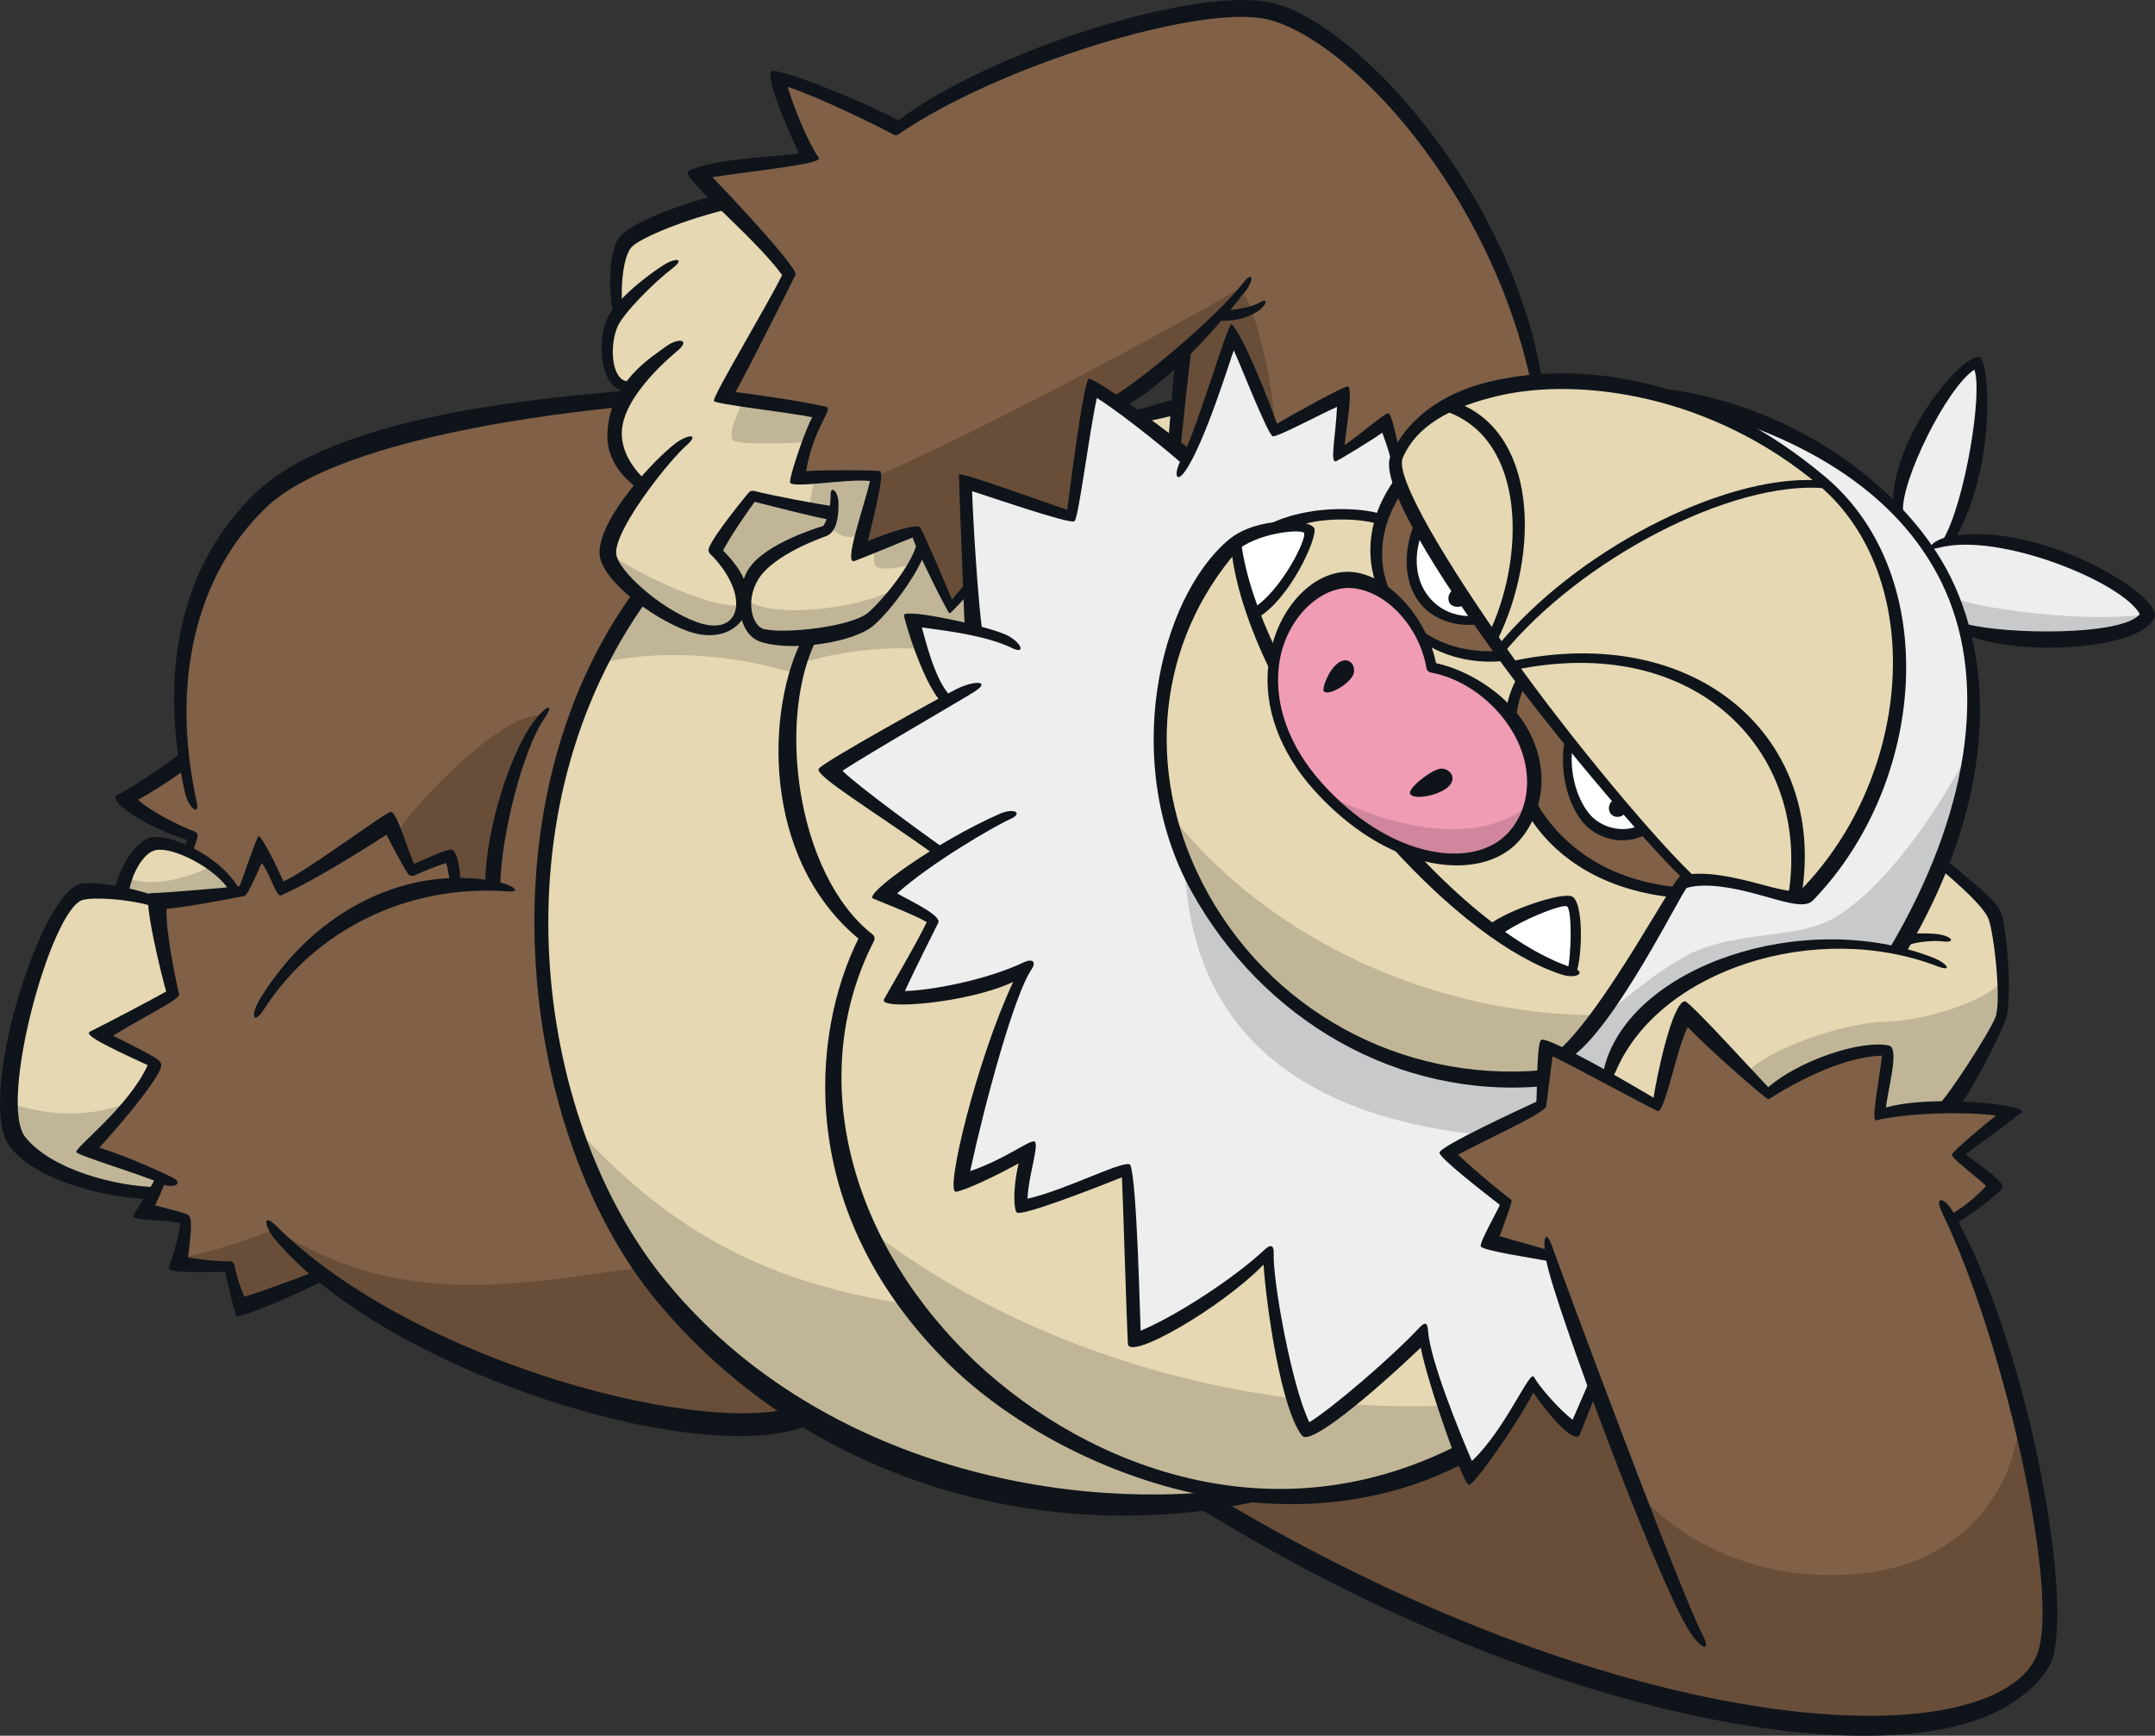 <?xml version="1.0" encoding="UTF-8"?>
<!-- Created with Inkscape (http://www.inkscape.org/) -->
<svg version="1.1" viewBox="0 0 387.65 312.24" xmlns="http://www.w3.org/2000/svg">
 <rect x="0" y="0" width="387.65" height="312.24" fill="#333333" stroke="none"/>
 <defs>
  <clipPath id="clipPath16951">
   <path transform="translate(-717.19 -330.69)" d="m706.68 343.72h11.177v-15.752h-11.177z"/>
  </clipPath>
  <clipPath id="clipPath16952">
   <path transform="translate(-709.71 -343.06)" d="m706.68 343.72h11.177v-15.752h-11.177z"/>
  </clipPath>
  <clipPath id="clipPath16968">
   <path transform="translate(-717.54 -329.47)" d="m707.91 332.45h9.945v-4.481h-9.945z"/>
  </clipPath>
 </defs>
 <g transform="translate(65.441 -3.713)">
  <path d="m285.41 100.9c3.11-4.822 7.845-28 4.659-32.009-5.082 2.168-13.794 17.988-14.292 26.396 6.263 6.361 10.262 13.707 12.277 21.693 8.116 1.646 30.102 2.242 32.529-2.709-2.242-5.938-23.059-14.802-35.173-13.372" fill="#eeeeef"/>
  <g fill="#e5d8b2">
   <path d="m145.9 84.535c0.154-1.659 0.433-4.486 0.725-7.477-2.276 0.574-5.819 1.342-8.04 1.8 2.654 1.984 5.353 4.096 7.314 5.678"/>
   <path d="m293.15 168.7c-0.977-2.654-7.032-7.845-9.525-9.937-2.079 5.255-4.67 10.522-7.715 15.734-20.913-4.302-46.215 4.161-52.63 22.95 4.161 2.199 8.149 4.399 9.286 5.234 1.063-3.262 2.992-12.277 5.418-15.755 2.491 2.903 13.025 11.952 14.65 13.61 3.392-3.76 17.251-8.701 21.509-7.813-0.246 2.903-1.278 10.652-1.505 11.54 2.015-0.814 6.827-1.247 11.746-1.278 2.491-3.001 8.918-13.177 9.991-15.885 1.278-3.197-0.215-15.636-1.226-18.399"/>
   <path d="m235.58 164.38c-27.48-3.446-33.212-27.675-27.328-38.196-0.673-0.9-2.86-3.89-3.283-4.486-14.509 1.539-26.537-10.738-21.888-24.511-3.565-1.226-13.794-0.725-16.644 1.496 2.058-0.215 3.5-0.092 3.641 0.412 0.307 1.106-4.215 11.508-9.763 15.149-1.689-4.356-2.903-8.528-3.489-12.386-33.927 36.766 1.874 100.48 55.588 95.941 0.307-2.525 0.584-5.147 0.639-5.483 0.639 0.307 1.539 0.716 2.58 1.226 8.517-8.279 16.07-23.406 19.949-29.159"/>
  </g>
  <g>
   <path d="m213.32 229.5c-3.348-0.909-8.517-2.255-10.229-2.774 0.608-1.582 1.8-5.31 2.384-6.577-4.194-3.24-8.225-6.978-10.24-8.896 2.85-1.625 13.014-7.108 16.525-8.701 0.123-0.553 0.39-2.623 0.639-4.757-57.073 4.833-87.987-59.543-55.631-96.234 3.283-1.646 7-2.589 9.666-2.881 2.85-2.221 13.079-2.718 16.644-1.496 0.694-2.058 1.754-4.15 3.251-6.231-0.639-1.917-0.835-3.402-0.476-4.323-0.51-2.123-1.723-5.386-2.19-6.567-0.519 0.39-7.076 5.071-8.354 5.364 0.123-0.759 0.845-8.539 0.725-9.947-2.169 0.792-10.944 5.179-12.223 5.83-0.347-0.823-6.036-14.834-7.347-16.557-1.256 1.041-5.05 15.95-8.582 21.423-0.498-0.424-15.636-11.789-16.655-12.353-1.106 4.389-3.251 17.283-3.901 22.864-2.752-0.986-16.07-5.049-18.887-5.895 0.061 4.551 0.964 20.307 1.745 26.602-4.844-1.063-10.337-1.895-11.107-1.895 1.548 5.093 3.533 11.67 5.982 14.314-7.184 4.042-19.971 11.844-20.415 12.483 3.013 3.305 14.954 11.822 19.256 14.943-3.565 2.374-7.152 5.006-9.59 7.379 1.441 0.814 5.353 2.731 8.192 4.659-0.857 1.745-5.049 9.937-6.588 13.642 3.771 0.356 15.626-1.603 23.384-5.299-3.478 5.201-9.146 26.949-11.475 38.121 1.68-0.184 8.809-3.446 12.375-5.743-0.725 1.907-1.496 6.436-1.895 10.565 1.874-0.154 13.924-4.313 18.952-6.415 0.184 5.44 1.364 23.113 1.625 30.362 6.176-2.264 17.662-9.525 23.86-15.333-0.246 5.223 3.608 25.984 6.957 31.695 3.359-1.56 15.409-11.833 20.816-17.597 0.335 4.887 4.79 16.135 7.217 21.888 0.584 1.41 1.063 2.491 1.321 3.066 1.972-2.058 7.65-8.246 11.269-15.95 0.835 1.821 4.443 6.371 7.542 8.279 0.716-1.637 2.688-5.83 3.89-8.398-4.009-10.619-7.358-19.667-8.43-22.658" fill="#eeeeef"/>
   <path d="m216.92 165.84c-1.115-0.476-9.005 2.341-13.241 5.396 4.757 3.565 9.384 6.209 13.599 7.607 1.204-3.782 0.694-12.559-0.356-13.003" fill="#fff"/>
   <path d="m170.07 99.093c-0.866-3.121-12.158 1.895-13.306 2.47 0.01 0.092 0.031 0.184 0.061 0.307 0.587 3.847 1.8 8.03 3.489 12.385 5.548-3.641 10.067-14.054 9.763-15.148" fill="#fff"/>
   <path d="m208.25 126.18c-5.884 10.522-0.154 34.751 27.328 38.197 0.888-1.321 1.582-2.156 2.058-2.285 0.531-0.154 1.106-0.246 1.702-0.307-7.368-6.155-21.184-22.279-31.088-35.618" fill="#806047"/>
   <path d="m186.33 90.946c-9.438 13.198-1.496 32.887 18.638 30.752-0.694-0.943-16.59-24.608-18.638-30.752" fill="#806047"/>
   <path d="m288.05 116.98c-4.627-18.378-20.859-35.444-55.989-42.195 10.305 2.559 20.903 7.553 30.254 15.441 28.455 24.001 6.783 68.19-3.424 75.201-4.259 0.123-15.387-4.995-21.249-3.338-3.511 5.971-13.491 23.167-22.008 31.446 2.147 1.05 4.93 2.482 7.65 3.912 6.415-18.8 31.706-27.252 52.63-22.951 9.384-16.124 17.608-35.758 12.136-57.517" fill="#eeeeef"/>
   <path d="m90.929 172.56c-13.675-10.717-18.139-39.258-10.814-54.732-3.446 0.369-6.718 0.378-8.376-0.022-4.117-1.008-3.663-6.946-1.603-10.326 2.559-4.215 9.925-7.065 12.786-8.246 0.759-0.307 1.312-1.788 1.646-3.337-3.013-0.467-11.638-2.156-14.607-2.958-2.233 2.829-6.046 6.87-7.011 9.73 2.417 2.178 7.596 9.135 3.446 13.556-2.838 3.013-10.598-0.725-16.08-5.255-26.981 37.362-21.65 92.463 2.482 122.81 26.678 33.548 65.189 44.091 104.77 38.684-48.23-5.375-88.118-58.048-66.641-99.907" fill="#e5d8b2"/>
   <path d="m-49.592 210.59c0.889-1.226 10.803-10.598 12.266-15.344-1.084-1.084-7.412-3.89-9.709-5.126 1.257-0.964 10.597-5.992 12.971-7.574-0.509-0.845-2.828-11.508-2.341-16.243h0.261c-3.923-1.865-11.529-2.688-14.813-1.56-6.469 2.212-16.395 37.004-10.663 44.124 4.659 5.786 16.59 9.243 23.926 9.785 0.488-1.041 0.997-2.178 1.333-2.979-2.98-1.364-8.777-3.814-13.231-5.082" fill="#e5d8b2"/>
   <path d="m285.56 223.15c2.384-1.453 5.754-4.02 7.488-5.927-0.356-0.823-2.212-2.774-6.436-5.819 1.852-1.496 5.851-5.19 9.362-7.542-6.848-1.625-18.551-1.539-23.34 0.402 0.215-0.888 1.269-8.636 1.505-11.54-4.258-0.888-18.118 4.053-21.509 7.813-1.625-1.659-12.158-10.706-14.65-13.61-2.427 3.479-4.356 12.494-5.418 15.755-1.137-0.835-18.876-10.077-19.515-10.359-0.031 0.326-1.161 9.677-1.278 10.229-3.511 1.594-13.675 7.065-16.525 8.701 2.006 1.917 6.035 5.656 10.24 8.896-0.584 1.269-1.788 4.995-2.384 6.577 1.702 0.519 6.87 1.865 10.218 2.774 1.072 2.992 4.432 12.038 8.43 22.658-1.204 2.556-3.175 6.761-3.89 8.398-3.088-1.907-6.707-6.469-7.542-8.279-3.608 7.704-9.286 13.892-11.269 15.95-0.246-0.584-0.737-1.659-1.321-3.066-13.295 6.718-27.036 8.766-40.158 7.303-2.417 0.326-4.898 0.587-7.444 0.771 74.486 44.243 146.36 50.094 152.17 27.144 3.11-12.331-6.046-54.169-16.731-77.228" fill="#806047"/>
   <path d="m16.524 162.68c-0.184-1.367-0.531-3.262-0.888-4.313 0.802-0.39 2.135-1.376 3.035-1.637 0.123 0.703 2.86 4.02 4.443 6.014-2.212-0.215-4.41-0.215-6.588-0.061m36.268 71.083c-24.132-30.341-29.452-85.441-2.482-122.8-3.262-2.688-5.732-5.656-5.851-7.628-0.154-2.666 2.807-7.694 6.101-12.169-6.556-5.602-6.133-10.998-3.402-15.626-16.341 1.594-53.042 6.881-65.481 18.865-12.591 12.147-15.983 29.3-13.989 45.922-2.146 1.865-7.672 5.971-9.828 6.968 1.539 2.328 10.966 6.751 11.161 6.761 0.39 0.541-0.314 2.058-0.509 3.056 4.638 1.788 6.436 4.074 8.062 6.892-2.666 1.702-13.762 2.015-13.848 2.027-0.477 4.724 2.709 15.669 3.207 16.514-2.373 1.582-11.703 6.61-12.971 7.574 2.308 1.247 8.625 4.053 9.72 5.126-1.463 4.746-11.389 14.13-12.277 15.344 4.454 1.278 10.251 3.728 13.241 5.082-0.336 0.802-2.438 5.277-2.611 5.526 3.099 0.725 5.732 1.441 6.859 1.852 0.107 2.276-0.477 6.989-0.563 7.596 1.94 0.519 7.238 1.029 8.485 0.888 0.358 2.006 1.517 5.559 2.254 6.588 4.194-1.278 11.93-3.999 14.759-5.19 25.399 19.385 63.011 29.939 87.738 24.814-10.208-5.971-19.711-13.838-27.772-23.98" fill="#806047"/>
  </g>
  <g fill="#e5d8b2">
   <path d="m99.261 99.285c-2.893 0.845-7.217 1.963-9.893 3.457 0.771-3.446 2.632-12.624 2.881-13.361-2.752-0.215-10.489-0.184-13.924 0.123 1.106-4.8 2.525-9.557 4.215-11.8-2.675-0.823-16.481-2.688-17.261-2.632 1.938-2.992 10.857-20.946 11.475-22.105-3.424-4.941-7.888-9.536-11.302-13.068-7.661 1.984-16.243 5.786-17.944 7.585-1.972 2.079-2.233 10.164-1.994 13.317-4.172 6.166-0.356 13.198 2.893 12.851-3.478 4.681-4.789 11.584 2.147 17.511-3.283 4.475-6.252 9.503-6.09 12.169 0.246 4.053 16.785 18.367 21.932 12.884 4.15-4.421-1.029-11.378-3.435-13.556 0.952-2.86 4.768-6.902 7-9.731 2.97 0.792 11.594 2.491 14.607 2.958-0.326 1.548-0.888 3.035-1.646 3.338-2.86 1.183-10.218 4.031-12.786 8.246-2.058 3.381-2.513 9.308 1.603 10.327 3.858 0.943 16.416-0.356 19.646-3.197 2.915-2.559 7.769-8.712 9.156-12.537-0.553-1.158-1.008-2.147-1.278-2.786"/>
   <path d="m-38.223 155.78c-2.08 0.347-4.605 4.399-5.472 8.983 1.343 0.307 14.531 0.986 20.231-1.05-2.113-4.508-11.703-8.929-14.758-7.932"/>
   <path d="m262.31 90.225c-12.808-10.803-25.453-15.268-40.331-17.077-20.545-2.503-34.48 4.302-36.745 15.105 3.944 11.811 38.446 60.183 54.125 73.543 6.155-0.562 18.193 4.941 20.166 2.915 20.068-20.631 23.004-57.43 2.786-74.486"/>
  </g>
  <g>
   <path d="m216.73 137.48c-1.388 7.954 3.413 19.732 12.84 15.539z" fill="#fff"/>
   <path d="m189.95 98.424c-3.771 8.864 0.888 17.847 10.196 16.828l-10.218-16.806" fill="#fff"/>
   <path d="m192.1 123.75c19.049 3.489 22.365 23.438 13.599 31.229-6.567 5.851-21.249 4.454-34.036-9.752-12.591-13.989-8.745-29.322-0.835-34.762 9.243-6.371 19.613 3.489 21.271 13.285" fill="#f09cb4"/>
   <path d="m163.02 5.731c-12.754-3.035-50.105 9.46-67.313 21.357-4.183-2.264-16.232-8.062-20.87-9.145 0.931 3.37 3.554 11.454 5.982 14.097-4.399 0.488-14.325 1.929-19.862 2.881 0.866 1.204 2.503 2.915 4.508 4.974 3.413 3.543 7.867 8.127 11.291 13.079-0.617 1.149-9.525 19.115-11.475 22.094 0.78-0.031 14.596 1.821 17.262 2.645-1.689 2.242-3.11 7-4.215 11.789 3.446-0.307 11.172-0.347 13.924-0.123-0.246 0.737-2.101 9.915-2.881 13.372 2.675-1.496 7-2.611 9.893-3.457 0.276 0.639 5.407 12.331 6.003 13.794l4.183-3.847c-0.519-6.989-0.955-15.344-0.998-18.454 2.817 0.845 16.135 4.909 18.887 5.895 0.639-5.58 2.795-18.475 3.901-22.864 1.008 0.562 2.341 1.441 3.814 2.47 3.435-2.233 8.192-5.992 12.711-9.958-0.246 1.95-1.702 16.546-1.865 18.204 0.814 0.651 1.496 1.213 1.993 1.637 3.533-5.461 7.325-20.382 8.571-21.412 1.321 1.723 7 15.723 7.358 16.546 1.269-0.651 10.056-5.039 12.223-5.819 0.123 1.398-0.617 9.189-0.725 9.947 1.278-0.307 7.834-4.973 8.354-5.364 0.455 1.17 1.68 4.432 2.19 6.556 0-0.022 0.01-0.061 0.022-0.061 1.711-3.988 5.082-7.206 9.59-9.536 4.312-2.221 9.644-3.641 15.604-4.117-7.574-35.347-33.169-63.618-48.057-67.161" fill="#806047"/>
  </g>
  <g transform="matrix(8.127 0 0 8.127 -7580.9 -2623.7)" fill="#e5d8b2">
   <path transform="matrix(1.333 0 0 -1.333 956.25 352.78)" d="m0 0c0.03-0.451 0.441-1.489 0.665-2.02-5.491-2.775-12.583 3.23-9.856 8.546-1.262 0.989-1.673 3.623-0.997 5.051 0.888 0.095 1.221 0.168 1.883 1.454 0.151-0.315 0.383-0.881 0.437-1.016l-0.051-0.299c-0.262 0.047-0.475 0.076-0.519 0.076 0.144-0.47 0.325-1.077 0.552-1.321-0.664-0.373-1.844-1.093-1.884-1.152 0.279-0.305 1.379-1.09 1.777-1.378-0.33-0.219-0.66-0.462-0.885-0.682 0.134-0.075 0.495-0.252 0.756-0.43-0.08-0.16-0.467-0.917-0.609-1.259 0.349-0.032 1.443 0.148 2.159 0.489-0.321-0.479-0.844-2.487-1.06-3.518 0.155 0.017 0.814 0.318 1.142 0.531-0.066-0.177-0.138-0.596-0.174-0.976 0.173 0.016 1.285 0.398 1.748 0.593 0.019-0.503 0.128-2.134 0.151-2.803 0.569 0.209 1.631 0.879 2.201 1.415-0.022-0.482 0.333-2.398 0.643-2.925 0.309 0.144 1.421 1.093 1.921 1.624" clip-path="url(#clipPath16951)"/>
   <path transform="matrix(1.333 0 0 -1.333 946.28 336.28)" d="m0 0c0.023-0.298 0.046-0.568 0.069-0.752-0.169 0.036-0.347 0.071-0.506 0.098l0.051 0.299z" clip-path="url(#clipPath16952)"/>
  </g>
  <g fill="#c0b697">
   <path d="m221.75 186.35c-28.694-0.092-58.221-13.165-76.003-35.303 7.498 26.624 33.7 49.531 66.662 46.746 0.307-2.525 0.587-5.147 0.63-5.483 0.651 0.307 1.548 0.716 2.589 1.226 2.113-2.049 4.172-4.529 6.122-7.184"/>
   <path d="m98.311 238.42c-25.237-3.771-42.683-12.711-59.944-31.587 3.479 10.099 8.355 19.299 14.433 26.938 26.678 33.559 65.178 44.091 104.76 38.684-21.119-2.35-45.782-18.421-59.251-34.035"/>
   <path d="m70.136 107.47c2.559-4.215 9.925-7.065 12.786-8.246 0.759-0.307 1.312-1.788 1.646-3.338-3.013-0.467-11.649-2.156-14.607-2.958-2.233 2.829-6.058 6.87-7.011 9.731 1.68 1.517 4.703 5.353 4.973 9.037h0.768c0.184-1.505 0.716-3.022 1.441-4.226"/>
   <path d="m-41.526 201.76c-7.303 3.013-14.748 2.817-21.791 0.519 0.086 2.915 0.618 5.245 1.701 6.588 4.659 5.787 16.579 9.243 23.915 9.785 0.488-1.041 1.008-2.178 1.343-2.979-2.98-1.355-8.777-3.804-13.231-5.082 0.553-0.759 4.703-4.779 8.062-8.831"/>
  </g>
  <path d="m197.73 265.16c-0.737 0.369-1.474 0.725-2.212 1.063 1.063 0.424 2.126 0.823 3.197 1.235-0.246-0.596-0.596-1.367-0.986-2.298" fill="#684e39"/>
  <path d="m271.15 286.57c-17.316 2.35-32.258-3.879-41.426-13.729-0.943-0.246 6.295 15.961 5.19 15.68-11.789-2.979-34.621-10.001-49.509-19.039-6.176 2.731-15.43 4.367-27.838 2.979-2.405 0.335-4.898 0.584-7.444 0.768 74.486 44.243 146.36 50.094 152.17 27.144 1.029-4.074 1.505-16.287-4.334-42.791-0.768 15.333-11.042 26.656-26.808 28.986" fill="#684e39"/>
  <g transform="matrix(8.127 0 0 8.127 -7580.9 -2623.7)">
   <path transform="matrix(1.333 0 0 -1.333 956.72 354.41)" d="m0 0c0.111-0.298 0.228-0.585 0.316-0.794-3.825-1.932-8.425 0.394-9.945 3.781 1.977-1.549 4.529-2.539 7.154-2.871 0.067-0.218 0.137-0.398 0.205-0.513 0.114 0.053 0.339 0.217 0.602 0.43 0.557-0.042 1.116-0.052 1.668-0.033" clip-path="url(#clipPath16968)" fill="#c0b697"/>
  </g>
  <g>
   <path d="m-17.001 224.12c12.126 12.873 50.734 41.968 94.738 35.162-5.656-5.266-22.495-22.148-27.003-27.621-19.776 2.199-43.712 8.81-67.735-7.542" fill="#684e39"/>
   <path d="m24.717 150.22c1.907-7.997 4.854-14.737 7.173-17.771-7.78-0.673-25.421 19.06-25.67 20.902-0.246 1.831 2.602 7.087 2.602 7.087 2.221-1.192 6.891-2.439 6.891-2.439l0.814 4.692s5.57-0.651 6.101 0.921c0.519-1.831 1.008-8.842 2.092-13.393" fill="#684e39"/>
   <path d="m172.77 146.42c12.516 13.09 26.537 14.238 32.93 8.56 1.917-1.711 3.251-3.998 3.977-6.566-9.2 7.791-25.02 4.258-36.907-1.993" fill="#d0879d"/>
   <path d="m147.59 67.838c-0.455 4.302-1.548 15.268-1.689 16.698 0.814 0.651 1.496 1.204 1.994 1.625 3.272-5.061 6.761-18.237 8.257-20.957-0.061-0.814 5.385 11.616 7.846 16.026-0.802-11.648-3.879-21.563-5.516-24.5-3.782 2.881-8.539 8.192-10.89 11.107" fill="#684e39"/>
   <path d="m68.984 111.6c0.123 2.07 0.66 5.689 2.752 6.198 3.857 0.952 16.416-0.347 19.645-3.186 1.312-1.149 3.013-3.022 4.605-5.082-8.3 4.28-23.546 5.255-27.003 2.07" fill="#c0b697"/>
   <path d="m44.465 103.34c0.246 4.053 10.966 14.303 19.44 13.946 1.235-0.061 4.399-3.056 4.54-5.147-3.565 2.556-21.531-6.328-23.98-8.799" fill="#c0b697"/>
   <path d="m-32.873 229.99c2.416-0.246 13.837-3.619 16.124-4.995 1.647 1.723 8.918 7.574 8.918 7.574l-14.249 6.328c-0.607-1.778-2.102-7.357-2.102-7.357-3.641-0.061-8.69-1.551-8.69-1.551" fill="#684e39"/>
   <path d="m222.85 186.2c1.388 0.01 7.303-6.523 15.961-11.052 9.319-4.183 19.201-2.439 25.93-6.436 8.419-5.19 17.272-16.969 24.272-30.351-0.768 7.758-6.155 26.645-13.101 36.138-6.686-0.878-19.461-2.037-34.025 3.868-14.563 5.906-18.139 18.919-18.139 18.919l-7.531-3.554z" fill="#c8c9ca"/>
   <path d="m49.416 110.83-7.466 12.299c10.272-2.556 23.514-2.079 36.094 1.865 0 0 1.484-4.107 2.362-6.426-4.302-0.022-7.921 0.433-9.275-0.682-1.345-1.127-3.035-5.288-3.035-5.288s-0.562 5.548-6.968 4.497c-6.426-1.05-11.714-6.263-11.714-6.263" fill="#c0b697"/>
   <path d="m78.895 122.86c6.415-1.757 12.743-2.774 20.566-2.47l-0.378-4.898s6.415 0.737 11.107 1.886l-0.977-7.477-3.598 3.077-5.082-10.912c-1.226 2.752-7.076 12.082-9.405 13.447-2.341 1.376-11.139 2.718-11.139 2.718z" fill="#c0b697"/>
   <path d="m147.61 159.29c0.759 12.461 3.89 43.43 53.399 48.599 5.786-2.589 10.76-5.342 10.76-5.342l0.814-5.461s-16.687 4.302-36.214-6.566c-19.515-10.869-28.758-31.229-28.758-31.229" fill="#c8c9ca"/>
   <path d="m-42.768 161.53c4.464 2.037 11.529 0.184 16.005-2.405l3.272 4.508-1.994 0.061-14.769 2.298-3.435-1.235z" fill="#c0b697"/>
   <path d="m272.64 204.26s6.968-1.333 12.385-1.158c1.843-2.568 9.276-14.672 9.655-17.435 0.369-2.764-0.031-5.255-0.031-5.255-3.283 3.5-13.859 6.946-21 7.098-7.141 0.154-20.87 4.692-24.847 9.21l3.847 3.814c4.269-2.903 11.41-7.195 20.881-7.975 0.061 2.255-0.878 11.703-0.878 11.703" fill="#c0b697"/>
   <path d="m286.32 111.43c3.478 1.312 20.339 4.399 34.252 2.85-7.564 5.786-22.441 4.963-32.529 2.697z" fill="#c8c9ca"/>
   <path d="m227.19 268c-2.46-5.385-5.439-15.842-5.439-15.842l-3.89 8.398c-2.718-1.864-7.542-8.279-7.542-8.279s-2.645 4.854-3.814 6.566c-1.17 1.711-3.056 4.649-3.056 4.649l-4.085 5.255-1.637-3.587-14.769 5.45c5.797 5.981 42.899 18.421 53.323 19.266-2.525-5.255-9.091-21.878-9.091-21.878" fill="#684e39"/>
   <path d="m144.54 69.512c4.898-3.305 13.729-14.26 13.729-14.26-11.584 6.686-43.463 24.164-66.012 34.122l-2.881 13.372 9.893-3.457 6.35 13.686 3.836-3.738-1.008-18.454 18.887 5.895 3.912-22.864 3.814 2.47c4.053-2.632 7.629-5.526 9.481-6.773" fill="#684e39"/>
  </g>
  <g fill="#c0b697">
   <path d="m68.152 76.077s-3.056 5.96-1.68 6.892c1.376 0.931 13.263 0.307 13.263 0.307l1.895-5.743c-5.331-0.716-13.48-1.441-13.48-1.441"/>
   <path d="m81.151 89.444-1.115 5.472 4.54 0.974s-0.369 1.462-0.498 2.374c-0.123 0.921 3.63 3.673 5.526 0.746 1.895-2.927 2.645-9.633 2.645-9.633z"/>
   <path d="m91.757 102.49c0.01 1.312-0.184 2.936 0.682 3.272 2.135 0.857 7.239-0.888 7.239-0.888l0.857-2.807-1.269-2.786c-3.088 0.995-7.509 3.207-7.509 3.207"/>
  </g>
  <g fill="#0f141b">
   <path d="m162.64 98.134c-0.467 0.246 4.41 0.878 4.844 0.584 2.546-1.711 11.02-2.135 15.311-0.63 0.488 0.184 1.115-1.616 0.617-1.788-3.998-1.41-13.751-1.788-20.772 1.831"/>
   <path d="m261.52 90.106c-17.337-0.977-43.853 12.96-57.658 29.929-0.335 0.412 0.541 1.941 0.866 1.527 14.141-17.37 41.436-31.435 58.005-30.026 0.519 0.031-0.694-1.398-1.213-1.431"/>
   <path d="m235.62 76.262c24.771 5.786 41.631 17.392 48.859 33.667 7.737 17.402 3.977 40.613-9.871 64.138-0.276 0.455 2.731 1.137 2.992 0.682 14.173-24.067 16.601-47.613 8.615-65.59-7.824-17.63-30.243-33.775-55.068-35.813-3.164-0.246 0.746 2.037 4.475 2.915"/>
   <path d="m290.65 67.898c-3.825-0.154-16.341 15.604-15.582 27.545 0.031 0.519 1.821 0.307 1.809 0.246-0.347-5.526 7.802-22.149 12.83-25.486 1.56 4.053-1.668 23.817-5.602 30.59-0.092 0.154 1.496 0.986 1.766 0.541 8.072-13.599 6.523-32.844 4.779-33.429"/>
   <path d="m284.95 100.29c-2.881 0.608-4.475 2.718-1.637 1.963 10.879-2.903 33.115 6.242 36.159 11.941-3.077 3.912-24.001 3.717-31.446 1.711-0.51-0.154-0.356 1.659 0.123 1.886 8.018 3.868 30.915 3.251 33.949-2.924 1.895-3.869-21.227-17.912-37.135-14.574"/>
   <path d="m206.5 122.64c-0.51 0.123-0.335 1.766 0.184 1.659 33.299-7.087 53.725 15.051 49.564 40.483-0.061 0.51 2.298 0.476 2.384-0.031 4.627-28.271-18.757-49.206-52.121-42.108"/>
   <path d="m194.57 77.676c14.715 5.039 14.358 26.656 7.65 40.342-0.215 0.467 1.462 1.299 1.702 0.835 7.823-15.962 7.119-37.796-7.791-42.899-0.498-0.184-2.058 1.548-1.56 1.723"/>
   <path d="m235.59 163.23c-13.046-1.474-21.162-8.398-25.215-16.156-0.359 0.964-0.716 1.929-1.161 2.872 4.454 7.401 12.754 13.664 25.898 15.149 0.51 0.061 0.998-1.809 0.476-1.865"/>
   <path d="m207.27 133.29c0.184-2.589 0.814-4.92 1.874-6.773 0.276-0.455-1.376-1.41-1.637-0.952-0.943 1.646-1.625 3.587-2.006 5.71 0.63 0.562 1.235 1.235 1.766 2.015"/>
   <path d="m187.22 91.658c0.313-0.424-1.367-2.242-1.68-1.821-4.952 6.794-5.483 13.967-3.121 19.873 0.771 0.184 1.527 0.39 2.276 0.651-2.513-5.505-2.07-12.385 2.525-18.703"/>
   <path d="m204.65 120.75c-6.036 0.553-11.183-1.084-14.932-4.031 0.092 0.857 0.307 1.668 0.574 2.439 4.009 2.602 9.037 3.987 14.531 3.478 0.519-0.031 0.347-1.929-0.184-1.886"/>
   <path d="m157.87 101.67c-0.061-0.519-1.994-0.974-1.963-0.455 0.574 7.054 3.197 15.04 7.162 23.167 0.326-1.299 0.682-2.58 0.986-3.836-3.186-6.718-5.385-13.187-6.187-18.876"/>
   <path d="m217.44 177.8c-8.712-2.786-19.049-10.912-28.672-21.325-1.376-0.184-2.688-0.369-4.009-0.541 10.186 11.28 21.423 20.112 30.774 23.102 2.645 0.845 4.551-0.39 1.907-1.235"/>
   <path d="m155.54 100.83c-12.58 10.695-19.364 40.201-6.686 63.173 12.743 23.102 37.048 37.481 63.412 35.098 0.519-0.031 0.356-2.936-0.154-2.881-25.584 2.307-49.65-10.944-61.299-33.743-10.413-20.393-7.965-43.311 6.404-59.803 0.061-0.092 0.123-0.184 0.154-0.313 0.061 0.01 0.123 0.022 0.154 0 4.063-2.915 11.074-3.467 11.616-2.786 0.519 1.149-4.248 10.63-9.275 13.621-0.246 0.154 0.519 1.895 0.977 1.625 5.84-3.479 10.641-14.271 10.164-15.983-0.51-1.809-10.392-2.307-15.452 1.994"/>
   <path d="m202.14 170.22c-0.412 0.313 1.625 2.212 2.037 1.895 3.782-2.881 11.432-5.819 12.245-5.364 1.008 0.63 0.789 9.666 0.01 11.8-0.022 0.061-0.031 0.123-0.031 0.184-0.061 0.433 1.539 0.412 1.711-0.061 1.106-3.044 1.345-12.797-0.814-13.708-1.766-0.746-11.194 2.242-15.148 5.255"/>
   <path d="m189.15 97.492c-2.307 5.429-1.994 10.836 0.553 14.358 2.221 3.077 6.252 4.659 10.532 4.194 0.433-0.061 0.246-1.625-0.184-1.573-3.749 0.402-7.043-1.204-8.951-4.042-1.929-2.881-2.405-7.054-0.433-11.703 0.184-0.402-1.355-1.637-1.527-1.235"/>
   <path d="m215.95 137.34c-0.746 4.291 0.184 10.196 3.077 13.967 2.35 3.044 6.881 4.67 11.248 2.731 0.402-0.184-0.63-1.917-1.02-1.745-2.949 1.312-6.848 0.246-8.831-2.212-2.516-3.11-3.673-8.16-2.915-12.472 0.061-0.433-1.484-0.703-1.56-0.276"/>
   <path d="m223.19 195.57c-0.703 2.632 1.008 3.218 2.092 0.716 7.758-18.063 35.845-27.165 57.798-18.746 2.795 1.084 1.843-0.541-0.952-1.616-23.232-8.918-54.136 1.594-58.936 19.646"/>
   <path d="m277.25 171.8c-0.746 0.123-1.29 3.121-0.931 2.774 1.505-1.474 6.112-1.732 7.585-1.527 2.645 0.356 1.8-0.955-0.835-1.299-1.127-0.154-3.933-0.215-5.819 0.061"/>
   <path d="m282.94 159.48c6.913 5.732 8.886 8.354 9.319 9.535 1.02 2.752 2.362 14.899 1.235 17.728-1.106 2.774-8.279 13.848-10.11 15.582-0.378 0.369 2.807 1.256 3.186 0.9 2.037-1.95 7.466-12.71 8.691-15.777 1.41-3.554 0.307-16.731-0.737-19.526-0.759-2.07-4.486-5.006-10.37-9.893-0.399-0.335-1.616 1.115-1.213 1.453"/>
   <path d="m212.74 230.64c1.474 7.726 19.277 55.686 25.389 65.991 2.19 3.695 4.551 4.724 2.58 0.921-4.042-7.78-25.28-64.82-26.775-69.176-1.388-4.042-1.994-1.941-1.192 2.264"/>
   <path d="m237.64 183.84c-2.212 0.123-4.995 13.101-5.635 17.348-2.602-1.582-18.681-10.998-20.166-10.424-0.9 0.335-0.759 10.078-0.921 11.139-2.807 1.312-17.251 7.964-17.413 9.145-0.123 0.909 7.726 6.957 10.847 9.417-0.356 0.986-3.717 6.783-3.424 7.466 0.313 0.746 9.178 2.079 12.19 2.645 0.402 0.123 0.9-1.711 0.498-1.831 0 0-7.726-2.199-9.297-2.645 0.246-0.716 2.396-6.306 2.135-6.512-3.641-2.817-7.455-6.111-9.622-8.149 4.204-2.341 15.582-7.433 15.853-8.679 0.061-0.276 1.137-8.972 1.149-9.037 4.692 2.233 18.724 9.969 19.028 9.871 1.355-0.467 3.381-11.464 5.288-15.105 4.584 4.724 14.163 12.992 14.509 12.981 0.246-0.022 11.02-7.52 20.447-7.856-0.276 2.807-2.015 11.865-1.115 11.648 6.025-1.441 16.438-1.573 21.618-0.866-0.964 0.716-7.964 6.512-7.932 7.043 0.031 0.771 5.396 4.714 6.155 5.656-1.972 2.079-4.378 4.02-6.285 5.028-0.276 0.154 0.424 1.917 0.878 1.68 1.963-1.041 8.279-5.7 8.398-6.545 0.123-0.998-3.825-3.76-6.697-5.895 0.123-0.092 8.246-6.036 10.045-7.488 1.668-1.364-15.918-3.348-24.349-0.931 0.335-3.359 2.503-10.739 0.51-11.15-5.169-1.072-16.352 2.817-21.672 7.488-0.977-0.888-14.152-15.485-15.019-15.441"/>
   <path d="m283.94 221.93c10.977 22.593 20.588 65.731 17.435 78.214-0.955 3.749-4.053 6.729-9.221 8.864-22.615 9.341-79.005-0.154-138.95-36.094-0.455-0.276-3.511 1.745-3.056 2.027 61.104 37.665 118.59 47.082 141.64 37.568 5.667-2.341 11.053-6.675 12.147-10.977 3.229-12.797-4.963-56.379-17.901-79.547-1.723-3.099-3.641-3.24-2.092-0.061"/>
   <path d="m79.063 118.3c-6.707 12.711-7.65 39.648 9.915 54.255-8.55 17.229-11.453 48.859 15.853 76.144 19.266 19.244 59.413 35.542 92.885 18.323 0.467-0.246-0.215-3.695-0.694-3.457-35.163 18.085-69.761 2.396-88.713-16.536-21.9-21.878-28.39-50.94-16.536-74.042 0.215-0.399 0.092-0.9-0.246-1.17-13.892-10.89-17.348-39.367-9.882-53.497 0.246-0.467-2.331-0.488-2.568-0.022"/>
   <path d="m114.37 150.12c-11.486 5.06-24.283 14.358-22.799 15.214 0.246 0.154 7.758 3.022 9.698 4.269-1.972 4.064-6.653 11.995-7.693 13.87-1.115 2.006 15.073 0.725 23.243-3.121-6.469 13.718-12.386 37.969-10.305 37.741 1.594-0.184 7.466-2.97 11.28-5.103-1.226 5.407-0.725 8.484-0.347 8.831 0.835 0.768 13.556-4.172 18.93-6.317 0.154 2.74 0.857 26.18 1.072 29.929 0.184 3.186 16.936-6.545 24.402-14.227 0.488 7.249 3.099 25.963 6.935 30.785 1.453 1.821 12.234-7.195 21.347-15.853 1.226 6.415 7.542 24.489 8.658 24.684 0.878 0.154 8.56-10.728 11.594-16.6 3.316 4.92 7.618 9.286 8.355 7.574l3.781-9.612c0.215-0.476-1.505-1.269-1.723-0.789 0 0-2.992 6.87-3.348 7.715-2.697-2.049-6.176-6.22-6.957-7.693-0.746-1.419-5.104 9.427-11.161 15.116-2.178-5.028-7.52-18.139-7.878-23.33-0.123-1.702-0.574-1.711-1.637-0.587-5.114 5.45-15.744 14.52-19.732 16.948-3.197-6.567-6.62-25.703-6.404-30.352 0.061-1.419-0.488-1.766-1.594-0.737-5.515 5.179-15.929 11.941-22.343 14.628-0.123-2.31-0.651-26.765-1.843-29.788-0.519-1.333-11.41 4.432-18.508 6.036 0.123-3.955 2.101-9.579 1.312-10.251-0.694-0.584-5.158 3.099-11.627 5.288 2.697-12.483 7.899-31.619 11.01-36.246 1.127-1.68-0.154-1.886-1.204-1.385-7.076 3.37-17.077 5.136-21.542 5.234 1.398-3.131 6.003-12.299 6.003-12.299 0.682-1.376-6.187-4.465-7.39-5.277 6.057-5.45 17.5-12.104 20.307-13.339 2.46-1.084 0.725-2.113-1.895-0.952"/>
   <path d="m106.53 127.71c-2.709 1.367-23.861 13.057-24.684 14.282-0.835 1.226 9.644 7.444 21.943 16.254l1.106-1.539c-4.248-3.035-15.485-11.15-18.79-14.325 3.901-2.666 22.062-13.122 23.839-14.303 2.927-1.938-0.184-1.993-3.413-0.369"/>
   <path d="m97.181 114.37c-0.022 0.845 3.912 13.826 7.336 16.156 0.433 0.307 1.333-1.312 1.063-1.57-2.872-2.786-4.605-10.381-5.19-12.375 4.8 0.66 11.562 1.462 16.243 3.717 2.439 1.17 1.702-0.857-0.66-2.178-3.056-1.689-18.757-5.06-18.79-3.749"/>
   <path d="m130.35 71.909c-0.952 0.814-3.533 21.347-3.814 23.503-5.548-1.843-19.494-6.978-19.483-6.317 0.022 2.384 0.823 21.661 1.041 27.685 0.022 0.519 3.175 0.541 3.164 0.445-0.737-4.985-1.646-19.331-1.831-25.15 2.513 0.759 17.5 5.981 18.399 5.407 0.759-0.467 2.632-15.842 4.042-22.181 5.082 3.186 14.444 10.955 15.094 11.649 0.347 0.369 2.113-1.852 1.809-2.255-0.313-0.402-17.511-13.556-18.421-12.786"/>
   <path d="m156.03 62.069c-0.639-0.092-6.231 19.115-8.983 24.272-1.41 2.632-0.964 4.519 0.746 2.058 3.478-4.963 8.181-20.339 8.701-21.661 0.921 1.865 6.068 15.083 7 15.452 0.651 0.276 8.441-3.89 11.573-5.288-0.246 5.288-1.278 9.947-0.246 9.807 0.307-0.031 6.382-3.728 8.387-5.158 0.986 2.623 1.603 4.714 1.646 5.635 0.022 0.531 1.766-1.137 1.603-1.8-0.63-2.559-1.539-7.163-2.135-7.325-0.562-0.154-4.898 3.641-7.888 5.743 0.246-2.611 1.484-9.698 0.66-10.565-0.335-0.347-10.142 5.104-12.819 6.686-3.597-9.926-7.336-17.738-8.246-17.858"/>
   <path d="m145.97 68.583c-0.498 4.172-1.02 12.234-1.367 15.647-0.022 0.276 2.19 1.213 2.242 0.694 0.307-3.077 1.625-15.495 2.037-18.54 0.061-0.519-2.829 1.527-2.915 2.199"/>
   <path d="m158.26 54.511c-4.898 6.209-17.305 16.731-23.644 20.675-0.445 0.276 1.517 2.135 1.972 1.874 7.564-4.291 15.105-12.19 21.921-20.837 1.689-2.156 1.441-3.868-0.246-1.711"/>
   <path d="m161.09 58.179c-1.269 0.737-4.703 1.496-7.065 1.321-0.519-0.031-0.66 1.852-0.154 1.886 2.546 0.184 4.822-0.433 6.556-1.441 1.929-1.127 2.58-2.893 0.651-1.766"/>
   <path d="m146.66 75.279c-2.285 0.639-6.87 2.079-9.145 2.513-0.51 0.092 0.866 2.233 1.376 2.135 2.319-0.445 5.873-1.213 8.213-1.865 0.498-0.154 0.061-2.924-0.445-2.786"/>
   <path d="m63.935 38.742c-8.04 1.874-15.69 5.212-17.717 7.347-2.666 2.807-1.929 12.32-1.355 13.729 0.184 0.476 1.938-0.215 1.754-0.716-0.412-1.137-0.39-8.886 1.582-10.966 1.548-1.637 9.601-4.995 17.641-6.87 0.51-0.123-1.398-2.645-1.907-2.525"/>
   <path d="m53.863 51.435c-3.998 2.559-8.907 6.794-10.164 9.73-1.419 3.316-1.247 9.297 0.998 11.746 1.149 1.256 2.795 1.625 4.616 1.029 0.488-0.184-0.092-1.972-0.596-1.809-1.115 0.369-1.972 0.215-2.623-0.498-1.68-1.831-1.625-6.426-0.455-9.146 0.998-2.35 6.426-7.878 9.991-10.597 2.147-1.646 0.51-1.907-1.766-0.455"/>
   <path d="m54.274 66.103c-2.19 1.668-10.413 6.415-10.457 16.08-0.022 3.619 2.058 7.163 6.112 9.85 0.433 0.276 1.659-1.05 1.269-1.41-3.186-2.903-4.8-5.927-4.79-8.983 0.031-6.827 9.579-14.422 10.218-14.997 2.147-1.907-0.154-2.212-2.35-0.541"/>
   <path d="m56 83.525c-3.283 2.46-13.556 13.014-13.599 19.613-0.031 4.627 9.286 11.724 15.81 14.087 6.891 2.482 11.172-1.616 10.998-5.884-0.154-3.641-2.546-6.556-4.562-8.571 0.845-1.984 5.19-8.192 5.667-8.777 3.532 0.878 11.334 2.915 13.718 3.24 0.519 0.061 0.857-2.396 0.347-2.46-2.427-0.326-11.118-1.929-14.173-2.752-0.356-0.092-0.746 0.031-0.986 0.326 0 0-6.371 7.661-7.163 10.012-0.123 0.356-0.022 0.759 0.246 1.008 1.745 1.57 4.551 5.298 4.681 8.625 0.154 3.587-2.623 5.244-7.065 3.63-6.664-2.405-14.347-9.405-14.52-12.342-0.154-2.35 2.632-7.076 5.776-11.367 2.568-3.522 5.364-6.761 7-8.203 2.221-1.972 0.184-1.963-2.19-0.184"/>
   <path d="m83.979 92.831c0.031 2.169-0.835 5.234-1.419 5.526-0.061 0.022-10.478 3.022-13.404 7.823-2.568 4.215-2.079 11.432 2.092 12.938 5.266 1.886 16.828 0.307 20.534-2.949 3.359-2.949 8.874-10.543 9.546-14.422 0.092-0.51-1.778-0.835-1.865-0.326-0.574 3.305-5.602 9.742-8.701 12.472-2.903 2.546-15.019 3.912-18.8 2.979-2.037-0.498-3.392-4.995-1.02-8.907 2.786-4.573 11.638-7.574 12.342-7.856 2.212-0.909 2.126-5.017 2.101-5.971-0.031-2.015-1.453-3.316-1.41-1.312"/>
   <path d="m48.571 110.16c-28.26 38.966-20.09 98.444 4.096 127.56 28.921 34.827 73.977 44.525 110.69 35.444 0.51-0.123-5.927-1.625-7.13-1.474-33.223 4.128-76.859-6.025-102.69-38.5-22.809-28.683-30.189-83.404-2.362-121.8 0.313-0.424-2.297-1.659-2.602-1.235"/>
   <path d="m30.058 134.22c-3.868 5.678-8.062 18.595-8.214 28.173-0.01 0.519 2.688 1.115 2.7 0.584 0.154-9.124 4.15-24.435 7.791-29.788 2.384-3.5 0.123-2.47-2.276 1.029"/>
   <path d="m23.981 162.33c-15.647-3.164-32.562 4.659-42.607 21.011-1.853 3.035-1.257 4.93 0.672 1.938 9.243-14.401 26.017-22.528 43.777-21.217 2.807 0.215 0.909-1.183-1.843-1.732"/>
   <path d="m47.076 73.984c-15.506 1.431-52.121 4.399-66.749 18.583-13.057 12.667-17.392 31.619-12.505 53.725 0.607 2.718 2.72 4.41 2.124 1.689-4.735-21.455-0.227-40.732 12.396-52.89 13.036-12.58 53.031-17.153 64.983-18.258 0.519-0.061 0.276-2.893-0.246-2.85"/>
   <path d="m-15.863 226.8c20.523 24.24 78.127 41.631 96.342 33.028 0.467-0.215-0.857-3.749-1.333-3.543-15.82 6.621-69.794-7.054-95.052-32.183-2.287-2.264-2.037 0.246 0.043 2.697"/>
   <path d="m-32.854 139.05c-0.607 0.78-8.82 6.426-11.41 7.629-2.384 1.106 5.689 6.003 12.418 8.116 0.218 0.061-0.553 1.505-0.347 1.573 0.24 0.061 0.953 0.562 1.181 0.63 0.261 0.031 0.986-2.178 1.094-2.632 0.184-0.694-0.218-0.964-0.759-1.17-2.146-0.768-7.683-3.5-9.937-5.613 2.904-1.573 8.094-4.898 8.918-5.982 0.098-0.123-0.845-2.958-1.159-2.546"/>
   <path d="m-38.313 154.37c-3.283 0.823-6.274 6.773-6.642 10.272-0.055 0.519 2.546 0.802 2.601 0.276 0.412-3.847 2.601-7.52 4.573-8.181 3.272-1.106 11.735 3.641 13.523 7.184l1.896-0.184c-3.424-6.22-12.765-10.164-15.95-9.362"/>
   <path d="m-14.453 162.27c-0.953-2.19-4.15-8.788-4.551-8.084-0.639 1.149-3.099 8.441-3.327 8.94-0.358 0.061-13.122 1.226-16.07 1.256-1.658 0.022 2.124 15.224 2.85 17.684-1.149 0.716-10.803 5.808-13.686 7.217-1.181 0.574 2.644 2.482 10.359 6.036-3.316 7.412-13.068 14.802-12.841 15.625 0.184 0.651 12.375 4.269 15.04 5.602 2.308 1.161 4.497 0.123 2.287-0.995-1.506-0.759-7.715-3.652-13.187-5.396 0.358-0.39 7.65-8.354 10.348-12.916 1.127-1.929 1.214-2.405-0.802-3.554-2.265-1.29-6.447-3.348-7.076-3.663 6.426-3.955 12.18-6.545 11.887-7.498-0.715-2.872-2.416-11.41-2.265-15.311 3.424-0.246 13.989-2.31 13.989-2.31 0.683-0.154 2.536-4.67 3.132-5.938 1.604 2.092 2.622 6.198 3.5 5.819 3.392-1.484 10.023-5.147 18.941-10.912 0.307 0.584 2.654 5.19 3.836 6.978 0.246 0.399 0.78 0.541 1.204 0.335 0.476-0.215 3.727-1.646 5.71-2.221 0.378 1.247 0.694 3.327 0.608 3.923-0.061 0.519 1.809 0.78 1.886 0.246 0.215-1.603-0.335-6.87-1.788-6.588-1.637 0.307-4.984 1.929-6.436 2.568-0.977-1.594-3.175-9.828-4.356-9.34-1.843 0.771-15.625 11.074-19.191 12.483"/>
   <path d="m-37.369 215.37c-0.368 1.115-3.858 6.502-4.053 6.989-0.412 0.998 4.161 0.574 8.376 1.388-0.01 2.199-1.647 6.707-2.037 8.051-0.314 1.093 8.116 0.673 10.153 0.703 0.477 2.135 1.474 6.697 2.005 7.964 0.24 0.562 9.947-3.457 15.701-6.382 0.467-0.246 0.123-2.46-0.335-2.233-1.615 0.823-9.167 3.63-13.903 5.136-0.628-1.278-1.484-3.901-1.788-5.613-0.086-0.488-0.542-0.835-1.04-0.78-0.943 0.123-5.05-0.246-7.325-0.694 0.52-4.486 0.943-7.336-0.172-7.737-1.04-0.378-3.207-0.974-5.776-1.603 0.704-1.453 1.723-3.76 1.994-4.605 0.022-0.061-1.636-1.084-1.799-0.584"/>
   <path d="m-51.318 162.82c-7.13 2.439-18.681 39.313-12.234 47.32 5.234 6.491 18.389 9.189 25.54 9.297 0.52 0.01 1.018-2.178 0.499-2.19-6.794-0.123-18.529-2.958-23.373-8.972-4.909-6.101 4.54-40.689 10.229-42.639 1.983-0.673 10.023-0.092 13.881 1.548 0.477 0.184 1.214-1.539 0.737-1.745-4.194-1.788-12.711-3.5-15.279-2.623"/>
   <path d="m226.82 148.32c-0.476-0.746-1.431-1.02-2.123-0.608-0.703 0.424-0.943 1.53-0.476 2.276 0.476 0.746 1.484 0.857 2.19 0.433 0.703-0.412 0.888-1.355 0.412-2.101"/>
   <path d="m195.39 112.29c0.445 0.617 1.702 0.78 2.319 0.335 0.617-0.445 0.276-1.299-0.184-1.929-0.445-0.617-1.084-1.226-1.711-0.78-0.66 0.476-0.986 1.594-0.433 2.374"/>
   <path d="m172.37 144.6c-5.841-6.491-8.604-13.989-7.758-21.119 0.986-8.322 7.574-14.748 13.632-13.924 6.025 0.802 11.692 7.119 12.916 14.358 0.061 0.39 0.378 0.703 0.768 0.768 5.342 0.986 10.554 4.508 13.935 9.427 5.147 7.498 4.085 15.821-0.792 20.166-6.415 5.7-20.74 3.619-32.703-9.676m-9.644-21.336c-0.9 7.672 2.027 15.701 8.235 22.604 12.916 14.358 28.639 16.514 35.878 10.078 4.789-4.269 7.661-13.74 1.517-22.701-3.532-5.136-9.86-9.015-15.473-10.24-1.56-7.758-8.04-15.463-14.661-16.351-6.848-0.921-14.26 6.177-15.495 16.611"/>
   <path d="m188.29 146.63c-0.823-0.921 3.728-4.432 5.364-4.638 1.573-0.184 3.284 1.68 1.299 3.37-1.646 1.41-5.765 2.264-6.664 1.269"/>
   <path d="m172.67 128.04c0.792 1.029 4.822-1.41 5.364-3.088 0.531-1.68-0.998-3.326-2.829-1.929-1.745 1.321-2.85 4.616-2.534 5.017"/>
   <path d="m202.65 72.335c-9.232 2.19-15.289 7.206-17.977 13.458-2.027 4.714 8.322 21.293 20.22 37.503 11.096 15.116 27.48 34.003 32.486 38.543 0.651 0.587 3.424 0.878 2.513 0.061-6.729-6.101-22.582-25.031-33.266-40.082-11.584-16.308-21.227-32.259-19.743-35.726 2.439-5.678 8.398-9.091 17.045-11.139 15.083-3.565 38.792 0 57.766 16.005 19.385 16.351 17.153 51.926-3.164 72.817-0.746 0.768-4.508-0.246-7.542-1.063-4.562-1.226-10.24-2.503-14.108-1.41-1.333 0.378-13.512 23.85-21.986 31.413-0.39 0.356 1.57 1.668 2.015 1.385 8.094-5.179 20.296-30.286 21.097-30.676 3.327-0.943 8.16-0.061 12.494 1.115 4.562 1.226 8.614 2.752 10.142 1.183 20.447-21.032 23.449-58.362 2.264-76.22-20.881-17.619-43.582-21.108-60.259-17.164"/>
   <path d="m163.45 4.245c-13.372-3.186-50.474 8.484-67.269 21.098-4.259-2.264-17.673-8.192-22.549-8.918-1.364-0.184-0.031 4.898 4.67 14.932-4.898 0.608-15.344 0.866-19.905 3.131-1.745 0.866 12.104 12.028 16.85 18.714-2.439 5.039-12.645 22.008-12.277 22.647 0.326 0.596 13.556 2.049 17.706 2.924-1.269 2.221-3.966 10.175-4.009 11.659-0.031 1.299 10.316-0.682 14.39-0.184-1.02 4.519-4.898 15.17-2.764 14.379 2.319-0.857 9.286-3.793 10.446-4.215 0.378 1.659 6.263 13.523 6.632 13.642 0.215 0.061 3.597-3.727 3.597-3.727l-0.39-2.027-2.786 3.283c-0.823-2.135-4.844-11.518-5.71-12.971-0.445-0.746-5.061 0.639-9.395 2.439 0.605-2.807 3.229-12.526 2.135-12.602-2.47-0.184-9.373-0.215-13.263 0.01 1.312-7.704 4.876-11.161 3.695-11.518-2.178-0.673-12.407-2.242-16.395-2.688 2.135-3.792 10.814-21.054 10.825-21.163 0.184-1.321-10.131-12.472-14.975-17.511 9.589-1.431 20.014-2.374 19.125-3.533-1.625-2.135-4.302-8.441-5.602-12.721 5.288 1.732 15.322 6.577 19.017 8.582 0.313 0.184 0.694 0.154 0.986-0.061 17.587-12.158 54.169-23.536 66.338-20.643 14.498 3.457 40.212 30.839 47.504 65.893 0.123 0.51 1.994-0.369 1.907-0.878-5.385-33.7-33.201-64.343-48.534-67.995"/>
  </g>
 </g>
</svg>
